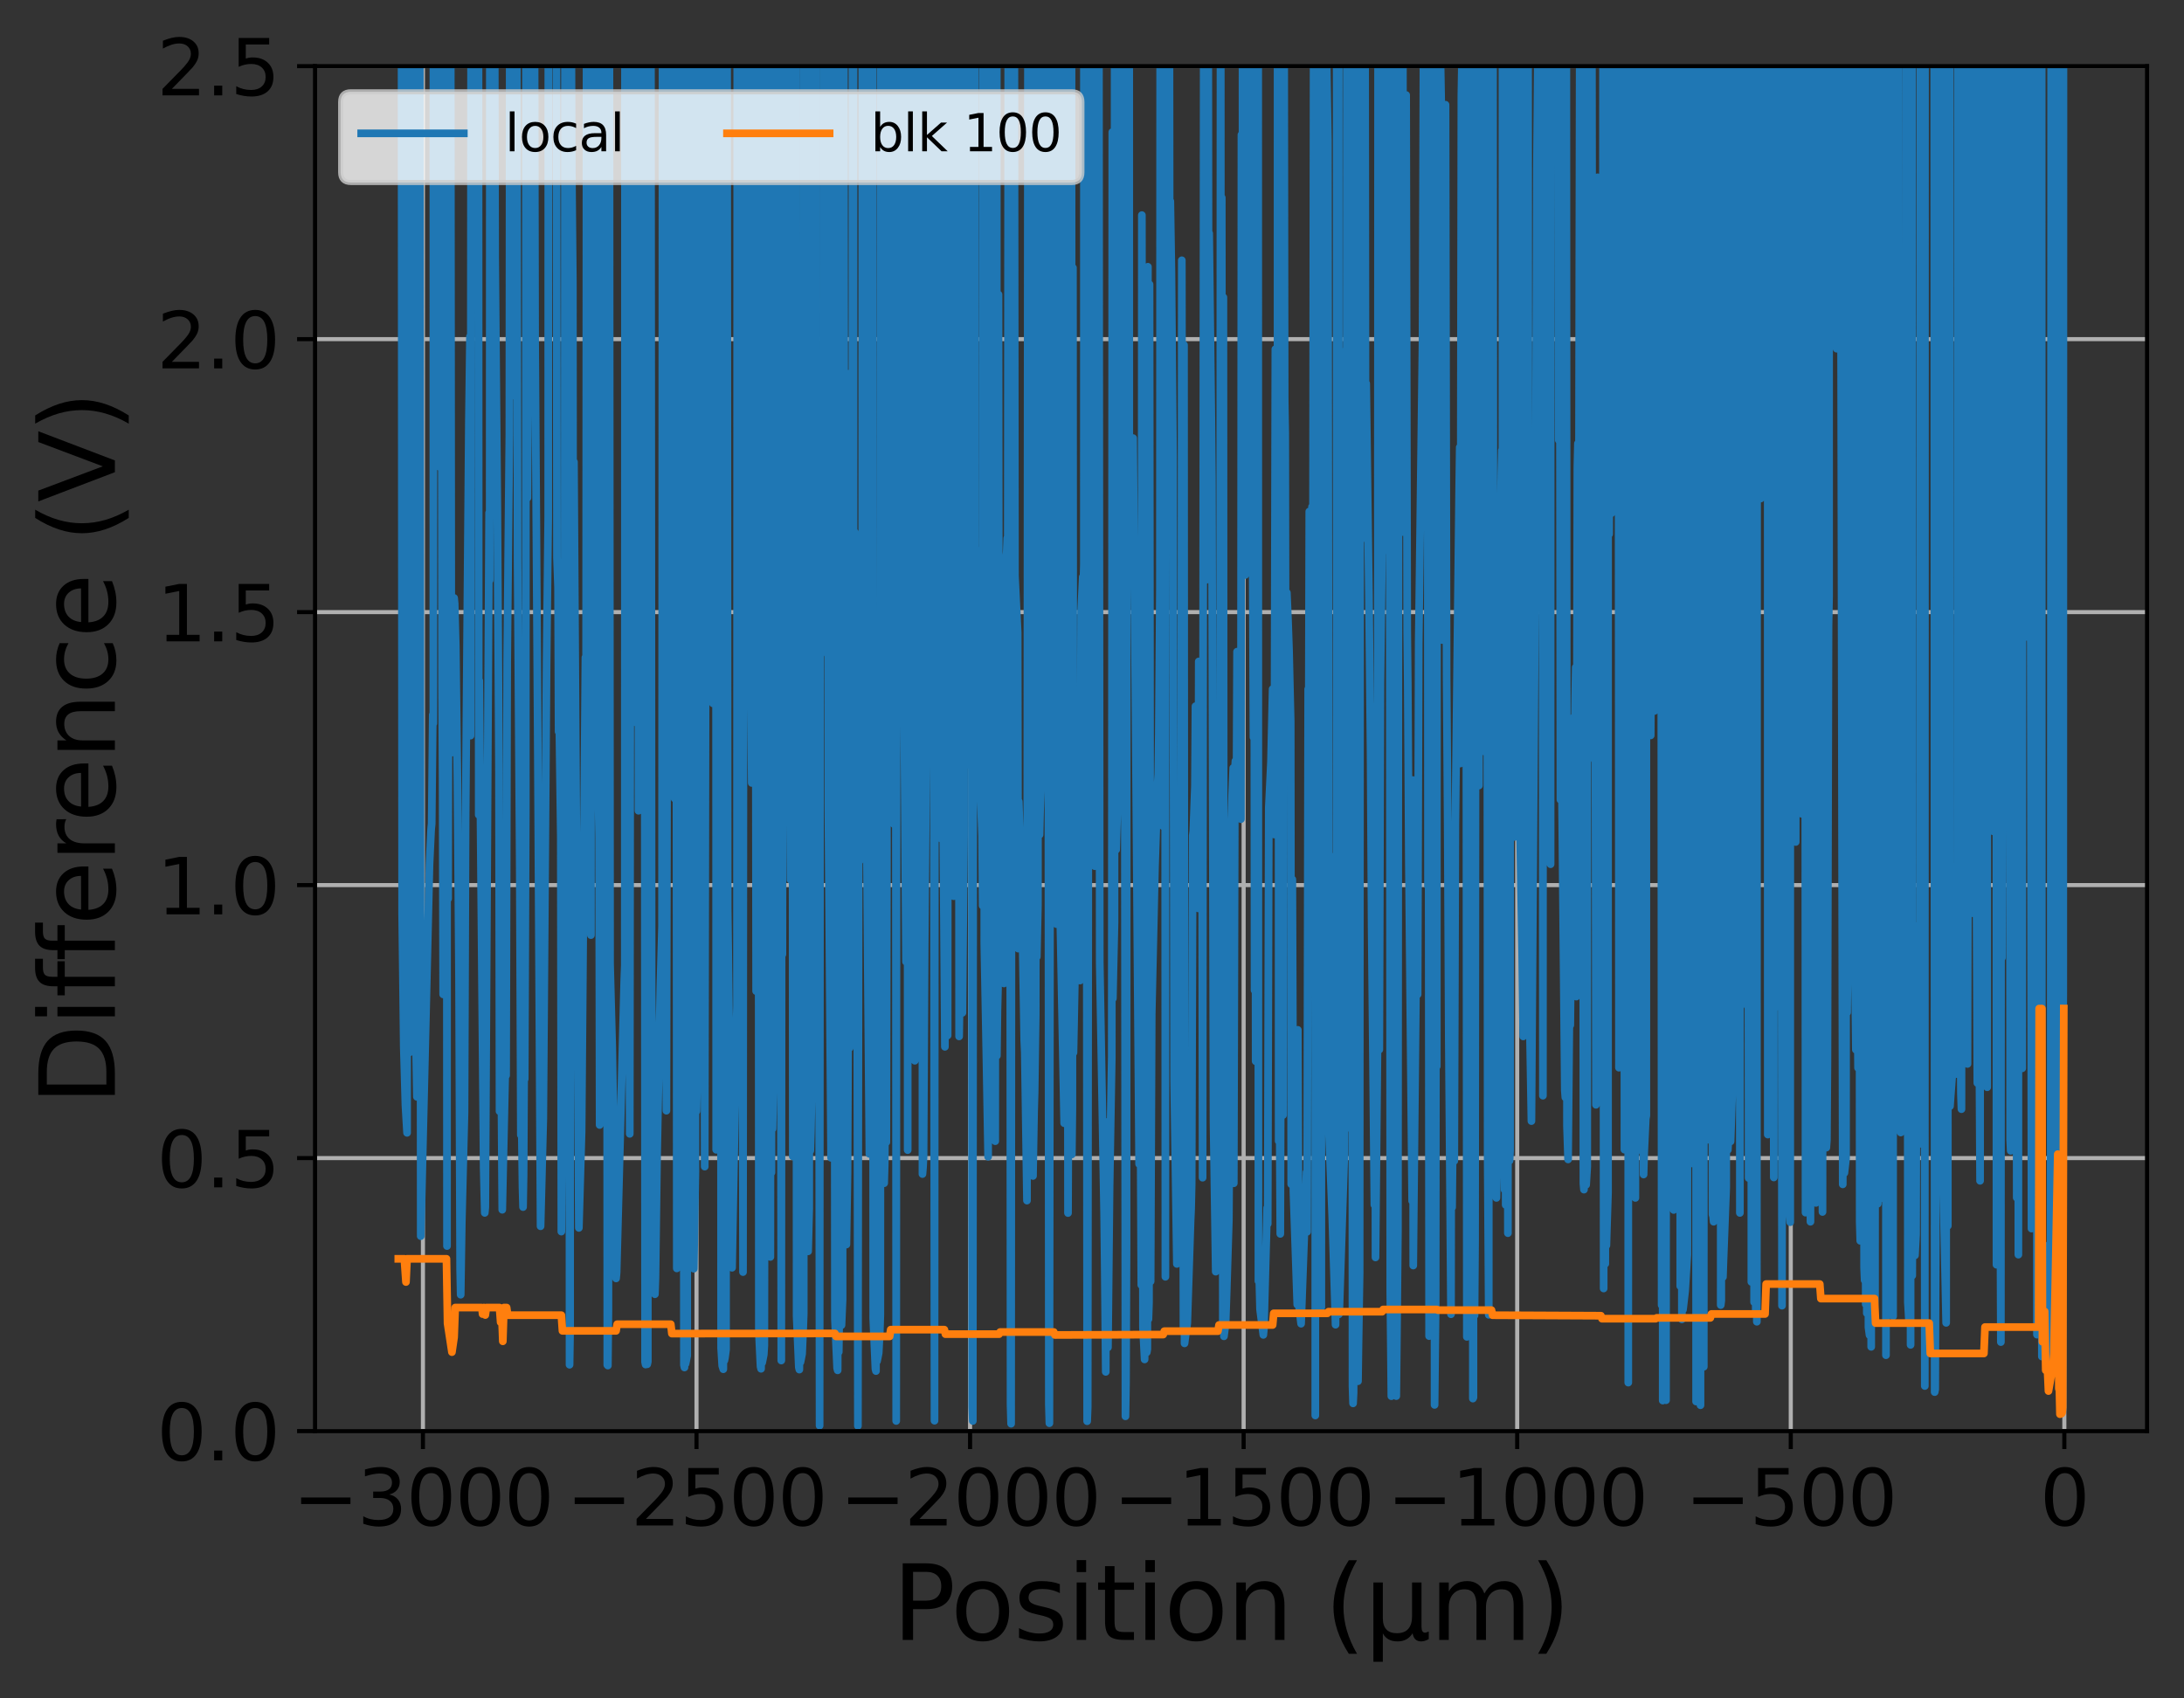 <?xml version="1.0" encoding="utf-8" standalone="no"?>
<!DOCTYPE svg PUBLIC "-//W3C//DTD SVG 1.1//EN"
  "http://www.w3.org/Graphics/SVG/1.1/DTD/svg11.dtd">
<svg xmlns:xlink="http://www.w3.org/1999/xlink" width="425.731pt" height="331.084pt" viewBox="0 0 425.731 331.084" xmlns="http://www.w3.org/2000/svg" version="1.1">
 <rect x="0" y="0" width="425.731" height="331.084" fill="#333333" stroke="none"/>
 <defs>
  <style type="text/css">*{stroke-linejoin: round; stroke-linecap: butt}</style>
 </defs>
 <g id="figure_1">
  <g id="patch_1">
   <path d="M 0 331.084 
L 425.731 331.084 
L 425.731 0 
L 0 0 
L 0 331.084 
z
" style="fill: none"/>
  </g>
  <g id="axes_1">
   <g id="patch_2">
    <path d="M 61.411 279.011 
L 418.531 279.011 
L 418.531 12.899 
L 61.411 12.899 
L 61.411 279.011 
z
" style="fill: none"/>
   </g>
   <g id="matplotlib.axis_1">
    <g id="xtick_1">
     <g id="line2d_1">
      <path d="M 82.443 279.011 
L 82.443 12.899 
" clip-path="url(#pf2b7413cda)" style="fill: none; stroke: #b0b0b0; stroke-width: 0.8; stroke-linecap: square"/>
     </g>
     <g id="line2d_2">
      <defs>
       <path id="md39032bed2" d="M 0 0 
L 0 3.5 
" style="stroke: #000000; stroke-width: 0.8"/>
      </defs>
      <g>
       <use xlink:href="#md39032bed2" x="82.443" y="279.011" style="stroke: #000000; stroke-width: 0.8"/>
      </g>
     </g>
     <g id="text_1">
      <!-- −3000 -->
      <g transform="translate(57.071 297.408)scale(0.15 -0.15)">
       <defs>
        <path id="DejaVuSans-2212" d="M 678 2272 
L 4684 2272 
L 4684 1741 
L 678 1741 
L 678 2272 
z
" transform="scale(0.016)"/>
        <path id="DejaVuSans-33" d="M 2597 2516 
Q 3050 2419 3304 2112 
Q 3559 1806 3559 1356 
Q 3559 666 3084 287 
Q 2609 -91 1734 -91 
Q 1441 -91 1130 -33 
Q 819 25 488 141 
L 488 750 
Q 750 597 1062 519 
Q 1375 441 1716 441 
Q 2309 441 2620 675 
Q 2931 909 2931 1356 
Q 2931 1769 2642 2001 
Q 2353 2234 1838 2234 
L 1294 2234 
L 1294 2753 
L 1863 2753 
Q 2328 2753 2575 2939 
Q 2822 3125 2822 3475 
Q 2822 3834 2567 4026 
Q 2313 4219 1838 4219 
Q 1578 4219 1281 4162 
Q 984 4106 628 3988 
L 628 4550 
Q 988 4650 1302 4700 
Q 1616 4750 1894 4750 
Q 2613 4750 3031 4423 
Q 3450 4097 3450 3541 
Q 3450 3153 3228 2886 
Q 3006 2619 2597 2516 
z
" transform="scale(0.016)"/>
        <path id="DejaVuSans-30" d="M 2034 4250 
Q 1547 4250 1301 3770 
Q 1056 3291 1056 2328 
Q 1056 1369 1301 889 
Q 1547 409 2034 409 
Q 2525 409 2770 889 
Q 3016 1369 3016 2328 
Q 3016 3291 2770 3770 
Q 2525 4250 2034 4250 
z
M 2034 4750 
Q 2819 4750 3233 4129 
Q 3647 3509 3647 2328 
Q 3647 1150 3233 529 
Q 2819 -91 2034 -91 
Q 1250 -91 836 529 
Q 422 1150 422 2328 
Q 422 3509 836 4129 
Q 1250 4750 2034 4750 
z
" transform="scale(0.016)"/>
       </defs>
       <use xlink:href="#DejaVuSans-2212"/>
       <use xlink:href="#DejaVuSans-33" x="83.789"/>
       <use xlink:href="#DejaVuSans-30" x="147.412"/>
       <use xlink:href="#DejaVuSans-30" x="211.035"/>
       <use xlink:href="#DejaVuSans-30" x="274.658"/>
      </g>
     </g>
    </g>
    <g id="xtick_2">
     <g id="line2d_3">
      <path d="M 135.77 279.011 
L 135.77 12.899 
" clip-path="url(#pf2b7413cda)" style="fill: none; stroke: #b0b0b0; stroke-width: 0.8; stroke-linecap: square"/>
     </g>
     <g id="line2d_4">
      <g>
       <use xlink:href="#md39032bed2" x="135.77" y="279.011" style="stroke: #000000; stroke-width: 0.8"/>
      </g>
     </g>
     <g id="text_2">
      <!-- −2500 -->
      <g transform="translate(110.398 297.408)scale(0.15 -0.15)">
       <defs>
        <path id="DejaVuSans-32" d="M 1228 531 
L 3431 531 
L 3431 0 
L 469 0 
L 469 531 
Q 828 903 1448 1529 
Q 2069 2156 2228 2338 
Q 2531 2678 2651 2914 
Q 2772 3150 2772 3378 
Q 2772 3750 2511 3984 
Q 2250 4219 1831 4219 
Q 1534 4219 1204 4116 
Q 875 4013 500 3803 
L 500 4441 
Q 881 4594 1212 4672 
Q 1544 4750 1819 4750 
Q 2544 4750 2975 4387 
Q 3406 4025 3406 3419 
Q 3406 3131 3298 2873 
Q 3191 2616 2906 2266 
Q 2828 2175 2409 1742 
Q 1991 1309 1228 531 
z
" transform="scale(0.016)"/>
        <path id="DejaVuSans-35" d="M 691 4666 
L 3169 4666 
L 3169 4134 
L 1269 4134 
L 1269 2991 
Q 1406 3038 1543 3061 
Q 1681 3084 1819 3084 
Q 2600 3084 3056 2656 
Q 3513 2228 3513 1497 
Q 3513 744 3044 326 
Q 2575 -91 1722 -91 
Q 1428 -91 1123 -41 
Q 819 9 494 109 
L 494 744 
Q 775 591 1075 516 
Q 1375 441 1709 441 
Q 2250 441 2565 725 
Q 2881 1009 2881 1497 
Q 2881 1984 2565 2268 
Q 2250 2553 1709 2553 
Q 1456 2553 1204 2497 
Q 953 2441 691 2322 
L 691 4666 
z
" transform="scale(0.016)"/>
       </defs>
       <use xlink:href="#DejaVuSans-2212"/>
       <use xlink:href="#DejaVuSans-32" x="83.789"/>
       <use xlink:href="#DejaVuSans-35" x="147.412"/>
       <use xlink:href="#DejaVuSans-30" x="211.035"/>
       <use xlink:href="#DejaVuSans-30" x="274.658"/>
      </g>
     </g>
    </g>
    <g id="xtick_3">
     <g id="line2d_5">
      <path d="M 189.097 279.011 
L 189.097 12.899 
" clip-path="url(#pf2b7413cda)" style="fill: none; stroke: #b0b0b0; stroke-width: 0.8; stroke-linecap: square"/>
     </g>
     <g id="line2d_6">
      <g>
       <use xlink:href="#md39032bed2" x="189.097" y="279.011" style="stroke: #000000; stroke-width: 0.8"/>
      </g>
     </g>
     <g id="text_3">
      <!-- −2000 -->
      <g transform="translate(163.725 297.408)scale(0.15 -0.15)">
       <use xlink:href="#DejaVuSans-2212"/>
       <use xlink:href="#DejaVuSans-32" x="83.789"/>
       <use xlink:href="#DejaVuSans-30" x="147.412"/>
       <use xlink:href="#DejaVuSans-30" x="211.035"/>
       <use xlink:href="#DejaVuSans-30" x="274.658"/>
      </g>
     </g>
    </g>
    <g id="xtick_4">
     <g id="line2d_7">
      <path d="M 242.424 279.011 
L 242.424 12.899 
" clip-path="url(#pf2b7413cda)" style="fill: none; stroke: #b0b0b0; stroke-width: 0.8; stroke-linecap: square"/>
     </g>
     <g id="line2d_8">
      <g>
       <use xlink:href="#md39032bed2" x="242.424" y="279.011" style="stroke: #000000; stroke-width: 0.8"/>
      </g>
     </g>
     <g id="text_4">
      <!-- −1500 -->
      <g transform="translate(217.052 297.408)scale(0.15 -0.15)">
       <defs>
        <path id="DejaVuSans-31" d="M 794 531 
L 1825 531 
L 1825 4091 
L 703 3866 
L 703 4441 
L 1819 4666 
L 2450 4666 
L 2450 531 
L 3481 531 
L 3481 0 
L 794 0 
L 794 531 
z
" transform="scale(0.016)"/>
       </defs>
       <use xlink:href="#DejaVuSans-2212"/>
       <use xlink:href="#DejaVuSans-31" x="83.789"/>
       <use xlink:href="#DejaVuSans-35" x="147.412"/>
       <use xlink:href="#DejaVuSans-30" x="211.035"/>
       <use xlink:href="#DejaVuSans-30" x="274.658"/>
      </g>
     </g>
    </g>
    <g id="xtick_5">
     <g id="line2d_9">
      <path d="M 295.751 279.011 
L 295.751 12.899 
" clip-path="url(#pf2b7413cda)" style="fill: none; stroke: #b0b0b0; stroke-width: 0.8; stroke-linecap: square"/>
     </g>
     <g id="line2d_10">
      <g>
       <use xlink:href="#md39032bed2" x="295.751" y="279.011" style="stroke: #000000; stroke-width: 0.8"/>
      </g>
     </g>
     <g id="text_5">
      <!-- −1000 -->
      <g transform="translate(270.379 297.408)scale(0.15 -0.15)">
       <use xlink:href="#DejaVuSans-2212"/>
       <use xlink:href="#DejaVuSans-31" x="83.789"/>
       <use xlink:href="#DejaVuSans-30" x="147.412"/>
       <use xlink:href="#DejaVuSans-30" x="211.035"/>
       <use xlink:href="#DejaVuSans-30" x="274.658"/>
      </g>
     </g>
    </g>
    <g id="xtick_6">
     <g id="line2d_11">
      <path d="M 349.078 279.011 
L 349.078 12.899 
" clip-path="url(#pf2b7413cda)" style="fill: none; stroke: #b0b0b0; stroke-width: 0.8; stroke-linecap: square"/>
     </g>
     <g id="line2d_12">
      <g>
       <use xlink:href="#md39032bed2" x="349.078" y="279.011" style="stroke: #000000; stroke-width: 0.8"/>
      </g>
     </g>
     <g id="text_6">
      <!-- −500 -->
      <g transform="translate(328.478 297.408)scale(0.15 -0.15)">
       <use xlink:href="#DejaVuSans-2212"/>
       <use xlink:href="#DejaVuSans-35" x="83.789"/>
       <use xlink:href="#DejaVuSans-30" x="147.412"/>
       <use xlink:href="#DejaVuSans-30" x="211.035"/>
      </g>
     </g>
    </g>
    <g id="xtick_7">
     <g id="line2d_13">
      <path d="M 402.405 279.011 
L 402.405 12.899 
" clip-path="url(#pf2b7413cda)" style="fill: none; stroke: #b0b0b0; stroke-width: 0.8; stroke-linecap: square"/>
     </g>
     <g id="line2d_14">
      <g>
       <use xlink:href="#md39032bed2" x="402.405" y="279.011" style="stroke: #000000; stroke-width: 0.8"/>
      </g>
     </g>
     <g id="text_7">
      <!-- 0 -->
      <g transform="translate(397.633 297.408)scale(0.15 -0.15)">
       <use xlink:href="#DejaVuSans-30"/>
      </g>
     </g>
    </g>
    <g id="text_8">
     <!-- Position (μm) -->
     <g transform="translate(173.958 319.725)scale(0.2 -0.2)">
      <defs>
       <path id="DejaVuSans-50" d="M 1259 4147 
L 1259 2394 
L 2053 2394 
Q 2494 2394 2734 2622 
Q 2975 2850 2975 3272 
Q 2975 3691 2734 3919 
Q 2494 4147 2053 4147 
L 1259 4147 
z
M 628 4666 
L 2053 4666 
Q 2838 4666 3239 4311 
Q 3641 3956 3641 3272 
Q 3641 2581 3239 2228 
Q 2838 1875 2053 1875 
L 1259 1875 
L 1259 0 
L 628 0 
L 628 4666 
z
" transform="scale(0.016)"/>
       <path id="DejaVuSans-6f" d="M 1959 3097 
Q 1497 3097 1228 2736 
Q 959 2375 959 1747 
Q 959 1119 1226 758 
Q 1494 397 1959 397 
Q 2419 397 2687 759 
Q 2956 1122 2956 1747 
Q 2956 2369 2687 2733 
Q 2419 3097 1959 3097 
z
M 1959 3584 
Q 2709 3584 3137 3096 
Q 3566 2609 3566 1747 
Q 3566 888 3137 398 
Q 2709 -91 1959 -91 
Q 1206 -91 779 398 
Q 353 888 353 1747 
Q 353 2609 779 3096 
Q 1206 3584 1959 3584 
z
" transform="scale(0.016)"/>
       <path id="DejaVuSans-73" d="M 2834 3397 
L 2834 2853 
Q 2591 2978 2328 3040 
Q 2066 3103 1784 3103 
Q 1356 3103 1142 2972 
Q 928 2841 928 2578 
Q 928 2378 1081 2264 
Q 1234 2150 1697 2047 
L 1894 2003 
Q 2506 1872 2764 1633 
Q 3022 1394 3022 966 
Q 3022 478 2636 193 
Q 2250 -91 1575 -91 
Q 1294 -91 989 -36 
Q 684 19 347 128 
L 347 722 
Q 666 556 975 473 
Q 1284 391 1588 391 
Q 1994 391 2212 530 
Q 2431 669 2431 922 
Q 2431 1156 2273 1281 
Q 2116 1406 1581 1522 
L 1381 1569 
Q 847 1681 609 1914 
Q 372 2147 372 2553 
Q 372 3047 722 3315 
Q 1072 3584 1716 3584 
Q 2034 3584 2315 3537 
Q 2597 3491 2834 3397 
z
" transform="scale(0.016)"/>
       <path id="DejaVuSans-69" d="M 603 3500 
L 1178 3500 
L 1178 0 
L 603 0 
L 603 3500 
z
M 603 4863 
L 1178 4863 
L 1178 4134 
L 603 4134 
L 603 4863 
z
" transform="scale(0.016)"/>
       <path id="DejaVuSans-74" d="M 1172 4494 
L 1172 3500 
L 2356 3500 
L 2356 3053 
L 1172 3053 
L 1172 1153 
Q 1172 725 1289 603 
Q 1406 481 1766 481 
L 2356 481 
L 2356 0 
L 1766 0 
Q 1100 0 847 248 
Q 594 497 594 1153 
L 594 3053 
L 172 3053 
L 172 3500 
L 594 3500 
L 594 4494 
L 1172 4494 
z
" transform="scale(0.016)"/>
       <path id="DejaVuSans-6e" d="M 3513 2113 
L 3513 0 
L 2938 0 
L 2938 2094 
Q 2938 2591 2744 2837 
Q 2550 3084 2163 3084 
Q 1697 3084 1428 2787 
Q 1159 2491 1159 1978 
L 1159 0 
L 581 0 
L 581 3500 
L 1159 3500 
L 1159 2956 
Q 1366 3272 1645 3428 
Q 1925 3584 2291 3584 
Q 2894 3584 3203 3211 
Q 3513 2838 3513 2113 
z
" transform="scale(0.016)"/>
       <path id="DejaVuSans-20" transform="scale(0.016)"/>
       <path id="DejaVuSans-28" d="M 1984 4856 
Q 1566 4138 1362 3434 
Q 1159 2731 1159 2009 
Q 1159 1288 1364 580 
Q 1569 -128 1984 -844 
L 1484 -844 
Q 1016 -109 783 600 
Q 550 1309 550 2009 
Q 550 2706 781 3412 
Q 1013 4119 1484 4856 
L 1984 4856 
z
" transform="scale(0.016)"/>
       <path id="DejaVuSans-3bc" d="M 544 -1331 
L 544 3500 
L 1119 3500 
L 1119 1325 
Q 1119 872 1334 640 
Q 1550 409 1972 409 
Q 2434 409 2667 671 
Q 2900 934 2900 1459 
L 2900 3500 
L 3475 3500 
L 3475 806 
Q 3475 619 3529 530 
Q 3584 441 3700 441 
Q 3728 441 3778 458 
Q 3828 475 3916 513 
L 3916 50 
Q 3788 -22 3673 -56 
Q 3559 -91 3450 -91 
Q 3234 -91 3106 31 
Q 2978 153 2931 403 
Q 2775 156 2548 32 
Q 2322 -91 2016 -91 
Q 1697 -91 1473 31 
Q 1250 153 1119 397 
L 1119 -1331 
L 544 -1331 
z
" transform="scale(0.016)"/>
       <path id="DejaVuSans-6d" d="M 3328 2828 
Q 3544 3216 3844 3400 
Q 4144 3584 4550 3584 
Q 5097 3584 5394 3201 
Q 5691 2819 5691 2113 
L 5691 0 
L 5113 0 
L 5113 2094 
Q 5113 2597 4934 2840 
Q 4756 3084 4391 3084 
Q 3944 3084 3684 2787 
Q 3425 2491 3425 1978 
L 3425 0 
L 2847 0 
L 2847 2094 
Q 2847 2600 2669 2842 
Q 2491 3084 2119 3084 
Q 1678 3084 1418 2786 
Q 1159 2488 1159 1978 
L 1159 0 
L 581 0 
L 581 3500 
L 1159 3500 
L 1159 2956 
Q 1356 3278 1631 3431 
Q 1906 3584 2284 3584 
Q 2666 3584 2933 3390 
Q 3200 3197 3328 2828 
z
" transform="scale(0.016)"/>
       <path id="DejaVuSans-29" d="M 513 4856 
L 1013 4856 
Q 1481 4119 1714 3412 
Q 1947 2706 1947 2009 
Q 1947 1309 1714 600 
Q 1481 -109 1013 -844 
L 513 -844 
Q 928 -128 1133 580 
Q 1338 1288 1338 2009 
Q 1338 2731 1133 3434 
Q 928 4138 513 4856 
z
" transform="scale(0.016)"/>
      </defs>
      <use xlink:href="#DejaVuSans-50"/>
      <use xlink:href="#DejaVuSans-6f" x="56.678"/>
      <use xlink:href="#DejaVuSans-73" x="117.859"/>
      <use xlink:href="#DejaVuSans-69" x="169.959"/>
      <use xlink:href="#DejaVuSans-74" x="197.742"/>
      <use xlink:href="#DejaVuSans-69" x="236.951"/>
      <use xlink:href="#DejaVuSans-6f" x="264.734"/>
      <use xlink:href="#DejaVuSans-6e" x="325.916"/>
      <use xlink:href="#DejaVuSans-20" x="389.295"/>
      <use xlink:href="#DejaVuSans-28" x="421.082"/>
      <use xlink:href="#DejaVuSans-3bc" x="460.096"/>
      <use xlink:href="#DejaVuSans-6d" x="523.719"/>
      <use xlink:href="#DejaVuSans-29" x="621.131"/>
     </g>
    </g>
   </g>
   <g id="matplotlib.axis_2">
    <g id="ytick_1">
     <g id="line2d_15">
      <path d="M 61.411 279.011 
L 418.531 279.011 
" clip-path="url(#pf2b7413cda)" style="fill: none; stroke: #b0b0b0; stroke-width: 0.8; stroke-linecap: square"/>
     </g>
     <g id="line2d_16">
      <defs>
       <path id="m6f3f5b6aff" d="M 0 0 
L -3.5 0 
" style="stroke: #000000; stroke-width: 0.8"/>
      </defs>
      <g>
       <use xlink:href="#m6f3f5b6aff" x="61.411" y="279.011" style="stroke: #000000; stroke-width: 0.8"/>
      </g>
     </g>
     <g id="text_9">
      <!-- 0.0 -->
      <g transform="translate(30.556 284.71)scale(0.15 -0.15)">
       <defs>
        <path id="DejaVuSans-2e" d="M 684 794 
L 1344 794 
L 1344 0 
L 684 0 
L 684 794 
z
" transform="scale(0.016)"/>
       </defs>
       <use xlink:href="#DejaVuSans-30"/>
       <use xlink:href="#DejaVuSans-2e" x="63.623"/>
       <use xlink:href="#DejaVuSans-30" x="95.41"/>
      </g>
     </g>
    </g>
    <g id="ytick_2">
     <g id="line2d_17">
      <path d="M 61.411 225.788 
L 418.531 225.788 
" clip-path="url(#pf2b7413cda)" style="fill: none; stroke: #b0b0b0; stroke-width: 0.8; stroke-linecap: square"/>
     </g>
     <g id="line2d_18">
      <g>
       <use xlink:href="#m6f3f5b6aff" x="61.411" y="225.788" style="stroke: #000000; stroke-width: 0.8"/>
      </g>
     </g>
     <g id="text_10">
      <!-- 0.5 -->
      <g transform="translate(30.556 231.487)scale(0.15 -0.15)">
       <use xlink:href="#DejaVuSans-30"/>
       <use xlink:href="#DejaVuSans-2e" x="63.623"/>
       <use xlink:href="#DejaVuSans-35" x="95.41"/>
      </g>
     </g>
    </g>
    <g id="ytick_3">
     <g id="line2d_19">
      <path d="M 61.411 172.566 
L 418.531 172.566 
" clip-path="url(#pf2b7413cda)" style="fill: none; stroke: #b0b0b0; stroke-width: 0.8; stroke-linecap: square"/>
     </g>
     <g id="line2d_20">
      <g>
       <use xlink:href="#m6f3f5b6aff" x="61.411" y="172.566" style="stroke: #000000; stroke-width: 0.8"/>
      </g>
     </g>
     <g id="text_11">
      <!-- 1.0 -->
      <g transform="translate(30.556 178.265)scale(0.15 -0.15)">
       <use xlink:href="#DejaVuSans-31"/>
       <use xlink:href="#DejaVuSans-2e" x="63.623"/>
       <use xlink:href="#DejaVuSans-30" x="95.41"/>
      </g>
     </g>
    </g>
    <g id="ytick_4">
     <g id="line2d_21">
      <path d="M 61.411 119.344 
L 418.531 119.344 
" clip-path="url(#pf2b7413cda)" style="fill: none; stroke: #b0b0b0; stroke-width: 0.8; stroke-linecap: square"/>
     </g>
     <g id="line2d_22">
      <g>
       <use xlink:href="#m6f3f5b6aff" x="61.411" y="119.344" style="stroke: #000000; stroke-width: 0.8"/>
      </g>
     </g>
     <g id="text_12">
      <!-- 1.5 -->
      <g transform="translate(30.556 125.042)scale(0.15 -0.15)">
       <use xlink:href="#DejaVuSans-31"/>
       <use xlink:href="#DejaVuSans-2e" x="63.623"/>
       <use xlink:href="#DejaVuSans-35" x="95.41"/>
      </g>
     </g>
    </g>
    <g id="ytick_5">
     <g id="line2d_23">
      <path d="M 61.411 66.121 
L 418.531 66.121 
" clip-path="url(#pf2b7413cda)" style="fill: none; stroke: #b0b0b0; stroke-width: 0.8; stroke-linecap: square"/>
     </g>
     <g id="line2d_24">
      <g>
       <use xlink:href="#m6f3f5b6aff" x="61.411" y="66.121" style="stroke: #000000; stroke-width: 0.8"/>
      </g>
     </g>
     <g id="text_13">
      <!-- 2.0 -->
      <g transform="translate(30.556 71.82)scale(0.15 -0.15)">
       <use xlink:href="#DejaVuSans-32"/>
       <use xlink:href="#DejaVuSans-2e" x="63.623"/>
       <use xlink:href="#DejaVuSans-30" x="95.41"/>
      </g>
     </g>
    </g>
    <g id="ytick_6">
     <g id="line2d_25">
      <path d="M 61.411 12.899 
L 418.531 12.899 
" clip-path="url(#pf2b7413cda)" style="fill: none; stroke: #b0b0b0; stroke-width: 0.8; stroke-linecap: square"/>
     </g>
     <g id="line2d_26">
      <g>
       <use xlink:href="#m6f3f5b6aff" x="61.411" y="12.899" style="stroke: #000000; stroke-width: 0.8"/>
      </g>
     </g>
     <g id="text_14">
      <!-- 2.5 -->
      <g transform="translate(30.556 18.598)scale(0.15 -0.15)">
       <use xlink:href="#DejaVuSans-32"/>
       <use xlink:href="#DejaVuSans-2e" x="63.623"/>
       <use xlink:href="#DejaVuSans-35" x="95.41"/>
      </g>
     </g>
    </g>
    <g id="text_15">
     <!-- Difference (V) -->
     <g transform="translate(22.397 215.477)rotate(-90)scale(0.2 -0.2)">
      <defs>
       <path id="DejaVuSans-44" d="M 1259 4147 
L 1259 519 
L 2022 519 
Q 2988 519 3436 956 
Q 3884 1394 3884 2338 
Q 3884 3275 3436 3711 
Q 2988 4147 2022 4147 
L 1259 4147 
z
M 628 4666 
L 1925 4666 
Q 3281 4666 3915 4102 
Q 4550 3538 4550 2338 
Q 4550 1131 3912 565 
Q 3275 0 1925 0 
L 628 0 
L 628 4666 
z
" transform="scale(0.016)"/>
       <path id="DejaVuSans-66" d="M 2375 4863 
L 2375 4384 
L 1825 4384 
Q 1516 4384 1395 4259 
Q 1275 4134 1275 3809 
L 1275 3500 
L 2222 3500 
L 2222 3053 
L 1275 3053 
L 1275 0 
L 697 0 
L 697 3053 
L 147 3053 
L 147 3500 
L 697 3500 
L 697 3744 
Q 697 4328 969 4595 
Q 1241 4863 1831 4863 
L 2375 4863 
z
" transform="scale(0.016)"/>
       <path id="DejaVuSans-65" d="M 3597 1894 
L 3597 1613 
L 953 1613 
Q 991 1019 1311 708 
Q 1631 397 2203 397 
Q 2534 397 2845 478 
Q 3156 559 3463 722 
L 3463 178 
Q 3153 47 2828 -22 
Q 2503 -91 2169 -91 
Q 1331 -91 842 396 
Q 353 884 353 1716 
Q 353 2575 817 3079 
Q 1281 3584 2069 3584 
Q 2775 3584 3186 3129 
Q 3597 2675 3597 1894 
z
M 3022 2063 
Q 3016 2534 2758 2815 
Q 2500 3097 2075 3097 
Q 1594 3097 1305 2825 
Q 1016 2553 972 2059 
L 3022 2063 
z
" transform="scale(0.016)"/>
       <path id="DejaVuSans-72" d="M 2631 2963 
Q 2534 3019 2420 3045 
Q 2306 3072 2169 3072 
Q 1681 3072 1420 2755 
Q 1159 2438 1159 1844 
L 1159 0 
L 581 0 
L 581 3500 
L 1159 3500 
L 1159 2956 
Q 1341 3275 1631 3429 
Q 1922 3584 2338 3584 
Q 2397 3584 2469 3576 
Q 2541 3569 2628 3553 
L 2631 2963 
z
" transform="scale(0.016)"/>
       <path id="DejaVuSans-63" d="M 3122 3366 
L 3122 2828 
Q 2878 2963 2633 3030 
Q 2388 3097 2138 3097 
Q 1578 3097 1268 2742 
Q 959 2388 959 1747 
Q 959 1106 1268 751 
Q 1578 397 2138 397 
Q 2388 397 2633 464 
Q 2878 531 3122 666 
L 3122 134 
Q 2881 22 2623 -34 
Q 2366 -91 2075 -91 
Q 1284 -91 818 406 
Q 353 903 353 1747 
Q 353 2603 823 3093 
Q 1294 3584 2113 3584 
Q 2378 3584 2631 3529 
Q 2884 3475 3122 3366 
z
" transform="scale(0.016)"/>
       <path id="DejaVuSans-56" d="M 1831 0 
L 50 4666 
L 709 4666 
L 2188 738 
L 3669 4666 
L 4325 4666 
L 2547 0 
L 1831 0 
z
" transform="scale(0.016)"/>
      </defs>
      <use xlink:href="#DejaVuSans-44"/>
      <use xlink:href="#DejaVuSans-69" x="77.002"/>
      <use xlink:href="#DejaVuSans-66" x="104.785"/>
      <use xlink:href="#DejaVuSans-66" x="139.99"/>
      <use xlink:href="#DejaVuSans-65" x="175.195"/>
      <use xlink:href="#DejaVuSans-72" x="236.719"/>
      <use xlink:href="#DejaVuSans-65" x="275.582"/>
      <use xlink:href="#DejaVuSans-6e" x="337.105"/>
      <use xlink:href="#DejaVuSans-63" x="400.484"/>
      <use xlink:href="#DejaVuSans-65" x="455.465"/>
      <use xlink:href="#DejaVuSans-20" x="516.988"/>
      <use xlink:href="#DejaVuSans-28" x="548.775"/>
      <use xlink:href="#DejaVuSans-56" x="587.789"/>
      <use xlink:href="#DejaVuSans-29" x="656.197"/>
     </g>
    </g>
   </g>
   <g id="line2d_27">
    <path d="M 78.272 -1 
L 78.39 178.058 
L 78.71 204.173 
L 79.03 215.436 
L 79.35 220.86 
L 79.424 -1 
M 79.821 -1 
L 79.883 205.17 
L 79.99 200.677 
L 80.097 200.943 
L 80.203 202.673 
L 80.31 199.3 
L 80.417 201.827 
L 80.423 -1 
M 80.837 -1 
L 80.95 195.582 
L 81.27 213.841 
L 81.483 51.01 
L 81.679 -1 
M 81.817 -1 
L 82.016 241.003 
L 83.723 168.5 
L 84.043 161.638 
L 84.15 160.578 
L 84.363 139.342 
L 84.47 141.028 
L 84.49 -1 
M 85.727 -1 
L 85.749 91.064 
L 85.856 77.062 
L 85.861 -1 
M 86.062 -1 
L 86.176 133.811 
L 86.283 152.066 
L 86.389 193.873 
L 86.496 77.147 
L 86.816 185.145 
L 86.826 -1 
M 87.016 -1 
L 87.136 242.934 
L 87.17 -1 
M 87.322 -1 
L 87.349 175.222 
L 87.682 -1 
M 87.849 -1 
L 87.989 146.757 
L 88.202 125.685 
L 88.416 117.516 
L 88.522 116.583 
L 88.629 117.701 
L 88.842 125.837 
L 89.162 151.552 
L 89.482 190.768 
L 89.696 247.384 
L 89.802 252.42 
L 90.016 238.293 
L 90.549 216.807 
L 90.762 159.553 
L 91.402 82.315 
L 91.615 65.594 
L 91.722 143.423 
L 91.84 -1 
M 92.574 -1 
L 92.682 37.334 
L 92.686 -1 
M 93.27 -1 
L 93.322 158.877 
L 93.428 132.707 
L 94.282 227.688 
L 94.495 236.466 
L 94.602 235.39 
L 95.348 99.967 
L 95.455 113.105 
L 95.493 -1 
M 96.412 -1 
L 96.521 50.292 
L 96.948 99.157 
L 97.268 149.859 
L 97.375 216.649 
L 97.481 179.641 
L 97.908 235.858 
L 98.548 206.459 
L 98.654 209.68 
L 98.868 128.946 
L 99.294 84.686 
L 99.372 -1 
M 100.559 -1 
L 100.574 77.293 
L 100.629 -1 
M 100.726 -1 
L 100.894 109.006 
L 101.321 169.523 
L 101.534 221.288 
L 101.641 215.312 
L 101.854 231.518 
L 101.961 235.336 
L 102.067 228.922 
L 102.174 208.757 
L 102.281 210.391 
L 102.494 157.668 
L 102.538 -1 
M 102.792 -1 
L 102.814 97.067 
L 102.921 78.824 
L 103.241 32.132 
L 103.347 75.248 
L 103.366 -1 
M 104.18 -1 
L 104.307 65.804 
L 104.84 146.154 
L 105.374 239.075 
L 105.907 218.079 
L 106.547 129.587 
L 106.867 100.792 
L 106.889 -1 
M 107.181 -1 
L 107.187 11.318 
L 107.189 -1 
M 108.455 -1 
L 108.573 108.674 
L 108.787 114.505 
L 108.893 142.644 
L 109 139.478 
L 109.32 163.133 
L 109.427 240.114 
L 109.64 212.886 
L 110.066 148.017 
L 110.143 -1 
M 110.904 -1 
L 111.026 266.076 
L 111.133 259.086 
L 111.165 -1 
M 111.342 -1 
L 111.453 32.067 
L 111.666 55 
L 111.773 168.674 
L 111.88 90.054 
L 112.519 189.586 
L 112.839 239.396 
L 113.373 220.577 
L 114.119 128.182 
L 114.226 168.887 
L 114.35 -1 
M 114.529 -1 
L 114.546 71.729 
L 114.653 66.583 
L 114.672 -1 
M 115.135 -1 
L 115.186 182.312 
L 115.266 -1 
M 116.023 -1 
L 116.146 76.923 
L 116.252 127.61 
L 116.359 125.155 
L 116.679 156.725 
L 116.786 163.125 
L 116.892 219.33 
L 116.999 218.44 
L 117.212 175.396 
L 117.426 26.12 
L 117.503 -1 
M 117.821 -1 
L 117.852 31.301 
L 117.866 -1 
M 118.263 -1 
L 118.385 266.116 
L 118.492 266.233 
L 118.599 255.336 
L 118.63 -1 
M 118.787 -1 
L 118.919 187.949 
L 119.345 204.191 
L 119.879 234.835 
L 120.092 249.245 
L 120.199 248.097 
L 121.692 190.934 
L 121.798 188.251 
L 121.834 -1 
M 121.98 -1 
L 122.012 159.989 
L 122.118 149.786 
L 122.332 109.109 
L 122.359 -1 
M 122.508 -1 
L 122.652 194.05 
L 122.758 221.059 
L 122.865 128.907 
L 122.887 -1 
M 123.261 -1 
L 123.292 47.537 
L 123.353 -1 
M 123.508 -1 
L 123.931 137.856 
L 124.145 140.967 
L 124.196 -1 
M 124.414 -1 
L 124.465 158.069 
L 124.81 -1 
M 125.1 -1 
L 125.105 2.459 
L 125.107 -1 
M 125.622 -1 
L 125.745 265.535 
L 125.851 266.036 
L 125.958 265.045 
L 126.065 252.616 
L 126.171 265.98 
L 126.278 265.467 
L 126.299 -1 
M 126.472 -1 
L 126.491 237.15 
L 126.506 -1 
M 126.69 -1 
L 126.704 237.166 
L 126.751 -1 
M 126.878 -1 
L 127.024 192.891 
L 127.664 252.326 
L 127.771 249.099 
L 128.091 224.941 
L 128.731 192.215 
L 129.051 180.607 
L 129.16 -1 
M 129.352 -1 
L 129.371 172.772 
L 129.584 127.609 
L 129.797 193.282 
L 129.904 216.55 
L 130.117 106.509 
L 130.224 107.595 
L 130.259 -1 
M 130.642 -1 
L 130.651 55.767 
L 130.757 55.42 
L 131.077 83.83 
L 131.291 109.426 
L 131.397 112.765 
L 131.504 155.678 
L 131.523 -1 
M 131.779 -1 
L 131.931 247.295 
L 132.037 240.72 
L 132.144 207.73 
L 132.158 -1 
M 132.343 -1 
L 132.357 208.516 
L 132.464 197.851 
L 132.677 176.982 
L 132.689 -1 
M 133.14 -1 
L 133.317 266.121 
L 133.424 266.61 
L 133.53 247.725 
L 133.637 265.889 
L 133.744 265.379 
L 133.957 264.31 
L 133.973 -1 
M 134.16 -1 
L 134.277 169.362 
L 135.237 247.352 
L 135.557 228.373 
L 135.573 -1 
M 135.755 -1 
L 135.77 216.631 
L 135.877 211.171 
L 136.517 185.285 
L 136.554 -1 
M 136.891 -1 
L 136.943 110.196 
L 137.05 98.359 
L 137.157 121.196 
L 137.37 227.448 
L 137.583 109.961 
L 137.69 103.273 
L 137.801 -1 
M 138.114 -1 
L 138.223 73.543 
L 138.33 64.22 
L 138.863 124.041 
L 138.97 137.13 
L 139.01 -1 
M 139.557 -1 
L 139.61 224.163 
L 139.716 215.558 
L 140.143 172.927 
L 140.154 -1 
M 140.447 -1 
L 140.569 262.789 
L 140.783 266.275 
L 140.996 266.949 
L 141.103 242.985 
L 141.209 265.257 
L 141.316 264.724 
L 141.529 263.117 
L 141.546 -1 
M 141.732 -1 
L 141.849 177.035 
L 142.703 247.167 
L 143.556 200.659 
L 143.662 196.132 
L 143.722 -1 
M 144.178 -1 
L 144.196 95.012 
L 144.25 -1 
M 144.353 -1 
L 144.516 120.016 
L 144.622 110.016 
L 144.836 248.008 
L 144.942 109.934 
L 145.049 128.068 
L 145.156 102.803 
L 145.262 103.443 
L 145.369 104.992 
L 145.379 -1 
M 145.775 -1 
L 145.902 75.219 
L 146.435 139.952 
L 146.542 152.648 
L 146.593 -1 
M 147.148 -1 
L 147.395 193.232 
L 147.509 -1 
M 147.806 -1 
L 147.929 259.739 
L 148.249 266.395 
L 148.355 266.862 
L 148.462 240.682 
L 148.569 265.681 
L 148.675 265.167 
L 148.888 264.088 
L 148.995 262.314 
L 149.102 194.313 
L 149.114 -1 
M 149.303 -1 
L 149.422 186.254 
L 150.168 245.057 
L 150.275 138.16 
L 150.382 228.614 
L 150.42 -1 
M 150.557 -1 
L 150.595 220.078 
L 150.702 214.505 
L 151.022 199.117 
L 151.062 -1 
M 151.538 -1 
L 151.555 85.705 
L 151.587 -1 
M 151.733 -1 
L 151.768 101.438 
L 151.875 101.387 
L 151.981 191.782 
L 152.088 108.153 
L 152.301 265.252 
L 152.408 110.679 
L 152.515 186.055 
L 152.621 103.788 
L 152.728 104.108 
L 152.835 103.509 
L 152.941 107.465 
L 152.951 -1 
M 153.154 -1 
L 153.261 100.594 
L 153.368 76.413 
L 153.901 137.736 
L 154.115 171.532 
L 154.139 -1 
M 154.402 -1 
L 154.541 225.451 
L 154.648 40.77 
L 154.861 192.646 
L 154.968 102.762 
L 154.975 -1 
M 155.165 -1 
L 155.288 256.606 
L 155.714 266.558 
L 155.821 267.018 
L 155.928 237.14 
L 156.034 265.573 
L 156.141 265.057 
L 156.354 263.975 
L 156.568 259.125 
L 156.674 256.129 
L 156.691 -1 
M 156.875 -1 
L 156.994 194.229 
L 157.527 243.965 
L 157.741 235.544 
L 157.847 53.475 
L 157.954 224.355 
L 158.061 220.904 
L 158.274 210.262 
L 158.345 -1 
M 158.668 -1 
L 158.701 111.175 
L 158.807 105.854 
L 158.817 -1 
M 159.011 -1 
L 159.021 104.062 
L 159.127 103.67 
L 159.341 102.057 
L 159.447 129.959 
L 159.554 114.999 
L 159.767 277.948 
L 159.874 116.757 
L 159.98 127.595 
L 160.087 104.177 
L 160.194 105.06 
L 160.407 106.736 
L 160.514 108.223 
L 160.524 -1 
M 160.721 -1 
L 160.834 76.662 
L 161.154 115.721 
L 161.164 -1 
M 161.354 -1 
L 161.474 157.376 
L 162.007 225.728 
L 162.327 193.558 
L 162.34 -1 
M 162.555 -1 
L 162.753 257.145 
L 163.18 266.708 
L 163.287 267.162 
L 163.393 233.602 
L 163.5 263.588 
L 163.607 255.658 
L 163.638 -1 
M 163.887 -1 
L 164.033 258.368 
L 164.247 253.336 
L 164.263 -1 
M 164.489 -1 
L 164.673 212.611 
L 164.993 242.638 
L 165.207 228.669 
L 165.313 206.016 
L 165.42 72.861 
L 165.633 204.297 
L 165.846 140.191 
L 166.166 118.555 
L 166.177 -1 
M 166.37 -1 
L 166.38 106.323 
L 166.486 105.017 
L 166.593 103.725 
L 166.7 107.843 
L 166.806 157.084 
L 166.913 109.798 
L 167.02 136.413 
L 167.233 277.992 
L 167.446 112.486 
L 167.553 167.88 
L 167.66 105.913 
L 167.766 107.43 
L 167.873 106.929 
L 168.086 110.757 
L 168.096 -1 
M 168.295 -1 
L 168.406 153.53 
L 168.513 104.42 
L 169.153 187.229 
L 169.473 224.964 
L 169.686 203.421 
L 169.7 -1 
M 170.098 -1 
L 170.219 257.042 
L 170.646 266.857 
L 170.753 267.305 
L 170.859 230.085 
L 170.966 265.379 
L 171.073 264.861 
L 171.286 263.77 
L 171.499 259.621 
L 171.606 256.326 
L 171.696 -1 
M 172.125 -1 
L 172.246 220.531 
L 172.352 230.683 
L 172.459 226.881 
L 172.672 203.952 
L 172.779 222.686 
L 172.886 168.658 
L 172.916 -1 
M 173.07 -1 
L 173.099 159.303 
L 173.206 149.725 
L 173.526 124.172 
L 173.537 -1 
M 173.729 -1 
L 173.739 108.824 
L 173.846 107.106 
L 174.059 104.788 
L 174.165 105.202 
L 174.272 160.692 
L 174.379 110.507 
L 174.398 -1 
M 174.555 -1 
L 174.699 277.035 
L 174.847 -1 
M 174.97 -1 
L 175.125 108.034 
L 175.232 107.402 
L 175.339 109.103 
L 175.445 109.024 
L 175.659 113.308 
L 175.669 -1 
M 175.904 -1 
L 175.979 125.826 
L 176.085 117.16 
L 176.619 187.507 
L 176.647 -1 
M 176.905 -1 
L 176.938 224.229 
L 176.954 -1 
M 177.244 -1 
L 177.258 200.281 
L 177.315 -1 
M 177.671 -1 
L 177.685 28.607 
L 177.708 -1 
M 177.992 -1 
L 178.325 206.805 
L 178.432 191.769 
L 178.743 -1 
M 179.061 -1 
L 179.072 12.077 
L 179.078 -1 
M 179.418 -1 
L 179.498 198.989 
L 179.605 196.596 
L 179.619 -1 
M 179.802 -1 
L 179.818 228.895 
L 179.925 227.562 
L 180.031 225.425 
L 180.245 184.94 
L 180.671 133.412 
L 180.701 -1 
M 180.981 -1 
L 180.991 113.888 
L 181.098 111.241 
L 181.418 106.794 
L 181.525 105.33 
L 181.631 130.349 
L 181.706 -1 
M 181.89 -1 
L 182.165 276.987 
L 182.331 -1 
M 182.515 -1 
L 182.591 129.841 
L 182.698 106.925 
L 182.804 107.822 
L 183.231 114.342 
L 183.338 163.434 
L 183.351 -1 
M 183.54 -1 
L 183.658 133.445 
L 184.191 204.091 
L 184.228 -1 
M 184.497 -1 
L 184.618 193.976 
L 184.724 201.877 
L 184.845 -1 
M 185.473 -1 
L 185.791 170.409 
L 185.897 174.727 
L 186.203 -1 
M 186.829 -1 
L 186.964 202.063 
L 187.284 180.846 
L 187.398 -1 
M 187.589 -1 
L 187.604 197.465 
L 187.711 185.538 
L 187.924 162.924 
L 187.937 -1 
M 188.125 -1 
L 188.137 149.369 
L 188.244 148.359 
L 188.564 111.172 
L 188.777 108.049 
L 188.99 105.097 
L 189.097 141.92 
L 189.174 -1 
M 189.345 -1 
L 189.524 274.239 
L 189.63 277.038 
L 189.809 -1 
M 189.979 -1 
L 190.057 140.703 
L 190.164 107.057 
L 190.27 107.849 
L 190.697 117.094 
L 190.803 123.041 
L 191.017 150.84 
L 191.443 162.987 
L 191.55 176.571 
L 191.565 -1 
M 191.748 -1 
L 191.87 184.029 
L 192.297 206.933 
L 192.617 225.525 
L 192.715 -1 
M 192.944 -1 
L 193.257 179.292 
L 193.363 163.62 
L 193.651 -1 
M 193.853 -1 
L 194.003 222.49 
L 194.117 -1 
M 194.303 -1 
L 194.323 205.829 
L 194.43 197.097 
L 194.536 192.745 
L 194.643 57.411 
L 194.75 175.935 
L 194.856 174.531 
L 195.603 149.492 
L 195.71 191.741 
L 195.923 112.425 
L 196.136 108.72 
L 196.243 107.656 
L 196.349 104.902 
L 196.456 105.067 
L 196.553 -1 
M 196.805 -1 
L 196.989 273.855 
L 197.096 277.57 
L 197.281 -1 
M 197.722 -1 
L 197.843 112.238 
L 198.376 123.305 
L 198.483 184.946 
L 198.589 156.247 
L 198.909 166.179 
L 199.336 183.648 
L 199.656 202.804 
L 199.762 205.183 
L 200.189 234.071 
L 200.393 -1 
M 200.419 -1 
L 200.722 172.393 
L 200.829 157.441 
L 201.105 -1 
M 201.163 -1 
L 201.362 229.269 
L 201.576 216.682 
L 201.682 212.886 
L 201.895 197.781 
L 202.002 48.93 
L 202.109 186.54 
L 202.215 181.379 
L 202.322 176.49 
L 202.438 -1 
M 202.627 -1 
L 202.642 162.741 
L 202.749 157.896 
L 203.069 148.302 
L 203.495 110.202 
L 203.815 105.762 
L 203.922 138.443 
L 203.998 -1 
M 204.261 -1 
L 204.455 273.805 
L 204.562 277.474 
L 204.668 187.309 
L 204.752 -1 
M 205.188 -1 
L 205.202 115.654 
L 205.308 114.612 
L 205.842 122.451 
L 205.948 180.171 
L 206.162 157.806 
L 206.268 164.094 
L 206.297 -1 
M 206.452 -1 
L 206.588 174.415 
L 207.441 218.984 
L 207.548 158.946 
L 207.602 -1 
M 207.881 -1 
L 208.081 108.44 
L 208.188 236.498 
L 208.295 210.917 
L 208.559 -1 
M 208.87 -1 
L 208.935 225.073 
L 209.041 215.998 
L 209.148 52.205 
L 209.255 205.222 
L 209.468 194.172 
L 209.788 177.051 
L 209.895 175.13 
L 210.108 164.382 
L 210.428 155.077 
L 210.534 191.17 
L 210.748 119.189 
L 211.068 112.489 
L 211.174 114.308 
L 211.281 110.086 
L 211.293 -1 
M 211.72 -1 
L 211.921 277.084 
L 212.028 274.321 
L 212.134 176.755 
L 212.216 -1 
M 212.645 -1 
L 212.774 111.761 
L 213.094 116.096 
L 213.201 119.993 
L 213.307 117.693 
L 213.414 168.874 
L 213.521 154.131 
L 213.734 160.848 
L 213.947 168.614 
L 213.966 -1 
M 214.203 -1 
L 214.374 187.546 
L 215.227 236.55 
L 215.334 245.605 
L 215.547 267.462 
L 215.654 218.757 
L 215.76 260.558 
L 215.867 259.796 
L 215.974 262.691 
L 216.294 231.239 
L 216.72 206.073 
L 216.827 25.746 
L 216.934 194.667 
L 217.04 189.396 
L 217.254 179.775 
L 217.279 -1 
M 217.537 -1 
L 217.574 165.663 
L 217.68 162.033 
L 217.894 154.898 
L 218 155.136 
L 218.214 121.049 
L 218.533 114.436 
L 218.64 112.933 
L 218.747 113.995 
L 218.812 -1 
M 219.126 -1 
L 219.387 276.13 
L 219.493 269.481 
L 219.6 242.622 
L 219.685 -1 
M 220.12 -1 
L 220.133 108.04 
L 220.24 107.698 
L 220.453 110.121 
L 220.56 112.098 
L 220.88 85.42 
L 221.307 132.611 
L 222.053 226.948 
L 222.266 207.697 
L 222.48 250.532 
L 222.586 41.939 
L 222.8 258.777 
L 223.12 265.038 
L 223.226 237.247 
L 223.44 263.61 
L 223.546 263.65 
L 223.653 263.028 
L 223.76 52.009 
L 223.866 257.194 
L 223.973 253.95 
L 224.08 55.445 
L 224.293 249.824 
L 224.506 197.7 
L 225.146 168.897 
L 225.679 152.629 
L 225.786 150.843 
L 225.893 143.153 
L 226.106 114.887 
L 226.163 -1 
M 226.256 -1 
L 226.426 150.427 
L 226.746 161.112 
L 226.767 -1 
M 227.069 -1 
L 227.172 248.925 
L 227.219 -1 
M 227.481 -1 
L 227.492 105.968 
L 227.599 104.242 
L 227.706 104.717 
L 227.882 -1 
M 227.949 -1 
L 228.026 68.475 
L 228.132 39.233 
L 228.346 52.916 
L 228.666 89.227 
L 228.879 210.605 
L 229.412 246.419 
L 229.519 242.798 
L 230.265 167.8 
L 230.372 50.747 
L 230.692 259.292 
L 230.799 67.247 
L 230.905 261.909 
L 231.012 261.061 
L 231.439 257.99 
L 232.079 238.087 
L 232.185 235.727 
L 232.292 230.893 
L 232.505 162.912 
L 232.612 162.062 
L 232.932 153.204 
L 233.038 137.68 
L 233.252 153.472 
L 233.358 155.217 
L 233.465 154.644 
L 233.572 177.097 
L 233.678 128.955 
L 233.892 135 
L 234.318 146.002 
L 234.425 229.607 
L 234.655 -1 
M 235.159 -1 
L 235.172 113.027 
L 235.277 -1 
M 235.516 -1 
L 235.598 67.055 
L 235.705 45.497 
L 236.131 81.887 
L 236.238 93.367 
L 236.558 218.929 
L 236.985 247.927 
L 237.731 170.714 
L 237.838 159.872 
L 237.925 -1 
M 237.958 -1 
L 238.051 235.909 
L 238.158 38.544 
L 238.371 258.172 
L 238.478 57.969 
L 238.584 260.533 
L 238.691 259.709 
L 238.904 258.145 
L 239.118 251.88 
L 239.544 237.781 
L 239.651 221.629 
L 239.864 164.767 
L 240.184 155.084 
L 240.398 149.718 
L 240.504 230.694 
L 240.718 150.082 
L 240.824 148.365 
L 240.931 154.378 
L 241.037 152.321 
L 241.144 127.05 
L 241.464 132.956 
L 241.784 142.48 
L 241.891 159.701 
L 241.997 26.28 
L 242.211 37.834 
L 242.215 -1 
M 242.73 -1 
L 242.744 112.1 
L 242.851 91.032 
L 242.86 -1 
M 243.136 -1 
L 243.171 5.759 
L 243.176 -1 
M 243.9 -1 
L 243.917 2.88 
L 244.13 97.48 
L 244.344 143.749 
L 244.45 73.822 
L 244.557 193.073 
L 244.664 72.139 
L 244.77 206.905 
L 245.09 175.55 
L 245.125 -1 
M 245.26 -1 
L 245.304 249.765 
L 245.41 247.135 
L 245.624 255.287 
L 246.264 260.254 
L 246.37 259.129 
L 247.01 235.473 
L 247.117 238.611 
L 247.33 157.462 
L 247.757 148.519 
L 248.077 134.335 
L 248.29 143.776 
L 248.397 162.697 
L 248.61 68.072 
L 249.037 83.139 
L 249.045 -1 
M 249.229 -1 
L 249.25 222.457 
L 249.356 222.324 
L 249.463 222.11 
L 249.57 240.56 
L 249.676 205.77 
L 249.696 -1 
M 250.083 -1 
L 250.103 217.403 
L 250.129 -1 
M 250.306 -1 
L 250.423 77.938 
L 250.53 84.482 
L 250.636 142.66 
L 250.85 115.555 
L 251.063 120.656 
L 251.276 126.87 
L 251.596 140.703 
L 251.703 230.877 
L 251.81 223.978 
L 251.916 171.456 
L 252.129 232.302 
L 252.876 254.336 
L 252.983 200.784 
L 253.196 254.536 
L 253.623 258.074 
L 254.369 237.355 
L 254.689 228.533 
L 254.796 240.161 
L 255.009 134.343 
L 255.116 140.826 
L 255.222 99.721 
L 255.542 112.289 
L 255.649 149.299 
L 255.756 98.798 
L 255.862 165.82 
L 256.082 -1 
M 256.372 -1 
L 256.396 275.965 
L 256.419 -1 
M 256.925 -1 
L 256.929 21.212 
L 256.945 -1 
M 257.547 -1 
L 257.569 254.859 
L 257.59 -1 
M 257.773 -1 
L 257.782 90.136 
L 257.865 -1 
M 258.223 -1 
L 258.315 116.172 
L 258.422 1.375 
L 258.849 27.45 
L 259.062 220.937 
L 259.702 237.32 
L 260.342 258.269 
L 260.448 166.645 
L 260.555 253.979 
L 260.57 -1 
M 260.754 -1 
L 260.768 251.986 
L 260.783 -1 
M 260.967 -1 
L 260.982 256.25 
L 261.088 255.107 
L 262.048 225.319 
L 262.155 173.032 
L 262.262 220.137 
L 262.368 68.257 
L 262.475 166.435 
L 262.558 -1 
M 262.614 -1 
L 262.795 123.334 
L 263.008 100.938 
L 263.115 103.251 
L 263.328 94.308 
L 263.337 -1 
M 263.52 -1 
L 263.648 270.183 
L 263.755 273.606 
L 263.861 271.472 
L 263.884 -1 
M 264.057 -1 
L 264.075 210.086 
L 264.137 -1 
M 264.378 -1 
L 264.395 76.84 
L 264.402 -1 
M 264.692 -1 
L 264.715 269.288 
L 264.821 261.518 
L 265.035 248.172 
L 265.199 -1 
M 265.494 -1 
L 265.568 64.234 
L 265.661 -1 
M 265.885 -1 
L 266.101 11.677 
L 266.208 104.955 
L 266.314 74.768 
L 266.848 115.953 
L 267.168 146.434 
L 267.381 180.776 
L 267.914 234.902 
L 268.021 137.767 
L 268.128 245.152 
L 268.554 200.334 
L 268.637 -1 
M 268.687 -1 
L 268.874 204.637 
L 269.087 133.087 
L 269.834 71.723 
L 269.941 107.286 
L 270.154 0.908 
L 270.188 -1 
M 270.386 -1 
L 270.474 45.294 
L 270.538 -1 
M 270.843 -1 
L 271.007 251.754 
L 271.221 272.206 
L 271.243 -1 
M 271.414 -1 
L 271.434 236.6 
L 271.625 -1 
M 271.66 -1 
L 271.754 239.136 
L 271.86 237.987 
L 271.967 236.827 
L 271.987 -1 
M 272.158 -1 
L 272.18 272.187 
L 272.287 262.074 
L 272.5 239.776 
L 272.689 -1 
M 272.968 -1 
L 273.034 49.105 
L 273.122 -1 
M 273.328 -1 
L 273.46 7.324 
L 273.567 103.738 
L 273.674 71.215 
L 273.994 94.088 
L 274.1 18.525 
L 274.314 123.235 
L 274.42 133.124 
L 274.633 167.877 
L 275.273 234.14 
L 275.38 152.077 
L 275.487 246.734 
L 276.233 170.837 
L 276.34 193.876 
L 276.553 125.277 
L 277.3 66.47 
L 277.513 2.608 
L 277.58 -1 
M 277.848 -1 
L 277.94 81.607 
L 278.016 -1 
M 278.279 -1 
L 278.366 172.768 
L 278.473 145.343 
L 278.58 260.491 
L 278.601 -1 
M 278.773 -1 
L 278.793 236.042 
L 278.9 209.788 
L 279.006 238.41 
L 279.112 -1 
M 279.114 -1 
L 279.22 226.946 
L 279.326 225.444 
L 279.345 -1 
M 279.518 -1 
L 279.646 273.903 
L 279.86 254.254 
L 279.966 127.564 
L 280.073 207.888 
L 280.168 -1 
M 280.438 -1 
L 280.499 23.475 
L 280.606 0.861 
L 281.033 25.545 
L 281.139 124.784 
L 281.246 86.52 
L 281.566 109.779 
L 281.673 103.181 
L 281.779 20.419 
L 281.993 132.055 
L 282.206 160.686 
L 282.419 202.688 
L 282.846 256.229 
L 282.952 184.875 
L 283.059 235.386 
L 283.379 203.675 
L 283.486 226.34 
L 283.699 160.552 
L 284.446 94.8 
L 284.552 87.207 
L 284.659 148.863 
L 284.872 18.533 
L 285.192 -0.163 
L 285.299 89.718 
L 285.386 -1 
M 285.727 -1 
L 285.939 260.64 
L 285.96 -1 
M 286.132 -1 
L 286.259 236.951 
L 286.365 238.19 
L 286.386 -1 
M 286.563 -1 
L 286.579 178.034 
L 286.685 16.25 
L 286.792 180.782 
L 286.808 -1 
M 286.983 -1 
L 287.112 272.673 
L 287.219 272.452 
L 287.241 -1 
M 287.411 -1 
L 287.432 256.455 
L 287.539 241.896 
L 287.752 9.401 
L 287.965 5.306 
L 288.072 4.6 
L 288.285 153.153 
L 288.392 16.047 
L 288.498 19.686 
L 288.712 30.923 
L 288.818 119.525 
L 288.862 -1 
M 288.992 -1 
L 289.138 110.664 
L 289.458 146.553 
L 289.489 -1 
M 289.841 -1 
L 289.992 225.246 
L 290.205 256.339 
L 290.237 -1 
M 290.389 -1 
L 290.418 232.301 
L 290.525 230.121 
L 290.738 206.983 
L 290.751 -1 
M 291.024 -1 
L 291.165 177.395 
L 291.698 233.548 
L 291.805 229.209 
L 291.911 207.654 
L 292.125 129.154 
L 292.658 92.183 
L 292.765 87.788 
L 292.871 129.465 
L 292.883 -1 
M 293.172 -1 
L 293.298 231.966 
L 293.318 -1 
M 293.491 -1 
L 293.511 234.927 
L 293.618 164.055 
L 293.633 -1 
M 293.816 -1 
L 293.938 240.419 
L 293.98 -1 
M 294.124 -1 
L 294.258 226.299 
L 294.364 224.315 
L 294.392 -1 
M 295.203 -1 
L 295.218 163.172 
L 295.431 20.557 
L 295.538 21.38 
L 295.751 26.336 
L 295.753 -1 
M 295.959 -1 
L 295.964 62.061 
L 295.983 -1 
M 296.15 -1 
L 296.284 160.58 
L 296.711 185.471 
L 296.924 202.066 
L 296.938 -1 
M 297.128 -1 
L 297.244 157.16 
L 297.255 -1 
M 297.446 -1 
L 297.564 172.538 
L 297.671 175.461 
L 297.695 -1 
M 297.859 -1 
L 297.991 187.15 
L 298.524 218.57 
L 299.377 95.449 
L 299.59 32.91 
L 299.888 -1 
M 299.917 -1 
L 300.017 36.723 
L 300.074 -1 
M 300.372 -1 
L 300.444 100.316 
L 300.453 -1 
M 300.649 -1 
L 300.764 213.616 
L 300.806 -1 
M 302.241 -1 
L 302.257 168.492 
L 302.291 -1 
M 302.674 -1 
L 302.79 11.491 
L 303.11 6.732 
L 303.217 28.632 
L 303.223 -1 
M 303.69 -1 
L 303.75 6.469 
L 303.857 85.807 
L 303.928 -1 
M 303.987 -1 
L 304.177 155.916 
L 304.39 145.737 
L 305.03 212.593 
L 305.136 213.959 
L 305.165 -1 
M 305.321 -1 
L 305.456 219.498 
L 305.67 226.045 
L 305.99 191.445 
L 306.096 199.868 
L 306.736 139.871 
L 306.843 158.491 
L 307.056 136.36 
L 307.163 130.115 
L 307.27 194.298 
L 307.483 91.069 
L 307.59 86.463 
L 307.696 141.203 
L 307.961 -1 
M 308.071 -1 
L 308.123 80.246 
L 308.229 75.818 
L 308.336 71.829 
L 308.348 -1 
M 308.52 -1 
L 308.656 230.727 
L 308.763 231.931 
L 308.869 162.445 
L 308.903 -1 
M 309.05 -1 
L 309.189 230.992 
L 309.403 227.49 
L 309.444 -1 
M 309.59 -1 
L 309.723 114.093 
L 309.829 53.268 
L 310.149 61.645 
L 310.193 -1 
M 310.299 -1 
L 310.469 135.026 
L 310.789 144.047 
L 310.896 148.184 
L 311.002 140.248 
L 311.109 215.394 
L 311.216 182.526 
L 311.322 204.119 
L 311.429 34.569 
L 311.642 142.121 
L 311.962 173.899 
L 312.069 145.629 
L 312.389 207.215 
L 312.489 -1 
M 312.501 -1 
L 312.602 251.208 
L 312.635 -1 
M 312.89 -1 
L 312.922 246.394 
L 312.997 -1 
M 313.061 -1 
L 313.136 242.817 
L 313.242 239.264 
L 313.455 232.434 
L 313.471 -1 
M 313.661 -1 
L 313.669 104.131 
L 313.775 68.5 
L 313.882 48.327 
L 313.989 54.491 
L 314.095 100.084 
L 314.415 68.935 
L 314.421 -1 
M 315.464 -1 
L 315.589 208.159 
L 315.607 -1 
M 316.334 -1 
L 316.335 13.742 
L 316.34 -1 
M 316.61 -1 
L 316.655 224.138 
L 316.675 -1 
M 317.378 -1 
L 317.402 269.559 
L 317.435 -1 
M 317.615 -1 
L 317.615 -0.575 
L 317.615 -1 
M 318.457 -1 
L 318.575 171.033 
L 318.788 233.546 
L 318.822 -1 
M 318.969 -1 
L 319.001 224.477 
L 319.215 163.569 
L 319.287 -1 
M 319.5 -1 
L 319.641 181.003 
L 319.668 -1 
M 319.829 -1 
L 319.855 170.756 
L 319.87 -1 
M 320.049 -1 
L 320.068 221.052 
L 320.099 -1 
M 320.356 -1 
L 320.388 228.985 
L 320.495 224.938 
L 320.815 218.078 
L 320.921 217.516 
L 320.939 -1 
M 321.366 -1 
L 321.455 18.532 
L 321.561 66.445 
L 321.601 -1 
M 321.715 -1 
L 321.774 143.378 
L 321.881 121.69 
L 322.201 127.892 
L 322.521 138.612 
L 322.628 125.51 
L 322.647 -1 
M 323.156 -1 
L 323.161 38.569 
L 323.17 -1 
M 323.778 -1 
L 323.908 254.447 
L 323.954 -1 
M 324.072 -1 
L 324.121 273.057 
L 324.145 -1 
M 324.63 -1 
L 324.761 272.991 
L 324.837 -1 
M 325.279 -1 
L 325.294 161.815 
L 325.373 -1 
M 325.856 -1 
L 326.041 231.247 
L 326.254 235.897 
L 326.361 231.669 
L 326.574 207.47 
L 326.649 -1 
M 326.969 -1 
L 327.107 200.005 
L 327.214 205.519 
L 327.327 -1 
M 327.518 -1 
L 327.534 250.738 
L 327.55 -1 
M 327.821 -1 
L 327.854 257.223 
L 327.87 -1 
M 328.051 -1 
L 328.067 255.339 
L 328.174 254.448 
L 328.494 251.637 
L 328.92 244.557 
L 328.971 -1 
M 329.341 -1 
L 329.347 60.259 
L 329.454 56.838 
L 329.667 226.829 
L 329.88 221.438 
L 329.985 -1 
M 330.604 -1 
L 330.627 273.247 
L 330.704 -1 
M 331.445 -1 
L 331.48 273.966 
L 331.52 -1 
M 332.097 -1 
L 332.12 266.468 
L 332.188 -1 
M 332.313 -1 
L 332.333 34.549 
L 332.427 -1 
M 332.442 -1 
L 332.653 210.166 
L 332.76 213.292 
L 332.799 -1 
M 332.934 -1 
L 333.08 222.208 
L 333.164 -1 
M 333.475 -1 
L 333.506 168.85 
L 333.556 -1 
M 333.662 -1 
L 333.826 236.818 
L 333.933 237.119 
L 334.04 238.191 
L 334.071 -1 
M 335.4 -1 
L 335.426 254.438 
L 335.533 253.583 
L 335.562 -1 
M 335.834 -1 
L 335.853 248.975 
L 335.959 245.765 
L 336.493 231.525 
L 336.546 -1 
M 336.753 -1 
L 336.813 224.181 
L 336.919 222.226 
L 337.133 218.856 
L 337.346 222.543 
L 337.879 206.793 
L 337.97 -1 
M 338.609 -1 
L 338.626 185.539 
L 338.658 -1 
M 339.05 -1 
L 339.159 236.477 
L 339.276 -1 
M 339.683 -1 
L 339.692 32.108 
L 339.724 -1 
M 340.586 -1 
L 340.652 196.114 
L 340.759 127.748 
L 340.866 229.672 
L 340.972 140.983 
L 341.079 218.981 
L 341.13 -1 
M 341.384 -1 
L 341.399 249.929 
L 341.419 -1 
M 341.918 -1 
L 341.932 253.873 
L 341.951 -1 
M 342.178 -1 
L 342.252 256.18 
L 342.282 -1 
M 342.435 -1 
L 342.465 257.691 
L 342.535 -1 
M 343.196 -1 
L 343.212 97.202 
L 343.319 92.827 
L 343.368 -1 
M 344.585 -1 
L 344.598 221.197 
L 344.705 219.01 
L 345.132 212.465 
L 345.452 209.72 
L 345.558 95.626 
L 345.772 229.56 
L 345.788 -1 
M 346.053 -1 
L 346.092 196.382 
L 346.198 194.967 
L 346.305 193.547 
L 346.321 -1 
M 346.719 -1 
L 346.732 80.524 
L 346.838 72.158 
L 347.158 43.158 
L 347.371 254.56 
L 347.451 -1 
M 347.885 -1 
L 348.011 224.766 
L 348.118 225.942 
L 348.153 -1 
M 348.296 -1 
L 348.331 228.535 
L 348.438 184.246 
L 348.545 230.66 
L 348.576 -1 
M 348.744 -1 
L 348.865 237.054 
L 348.971 238.28 
L 348.994 -1 
M 350.027 -1 
L 350.038 164.156 
L 350.06 -1 
M 350.854 -1 
L 350.891 112.203 
L 350.901 -1 
M 351.132 -1 
L 351.211 158.665 
L 351.274 -1 
M 351.63 -1 
L 351.638 143.26 
L 351.655 -1 
M 351.826 -1 
L 351.958 236.419 
L 352.064 101.232 
L 352.171 227.9 
L 352.28 -1 
M 352.906 -1 
L 352.917 238.195 
L 352.939 -1 
M 353.973 -1 
L 353.984 234.524 
L 354.012 -1 
M 354.171 -1 
L 354.197 215.049 
L 354.249 -1 
M 355.15 -1 
L 355.264 236.286 
L 355.37 116.635 
L 355.584 218.498 
L 356.01 223.746 
L 356.117 222.254 
L 356.224 207.181 
L 356.437 122.022 
L 356.544 116.194 
L 356.551 -1 
M 357.287 -1 
L 357.29 38.283 
L 357.373 -1 
M 358.027 -1 
L 358.037 67.988 
L 358.05 -1 
M 358.311 -1 
L 358.463 60.368 
L 358.57 52.229 
L 358.628 -1 
M 358.757 -1 
L 359.21 230.905 
L 359.317 203.014 
L 359.353 -1 
M 359.491 -1 
L 359.53 228.689 
L 359.637 227.758 
L 359.85 225.857 
L 359.913 -1 
M 360.004 -1 
L 360.063 197.405 
L 360.17 186.874 
L 360.277 176.327 
L 360.354 -1 
M 360.434 -1 
L 360.597 105.614 
L 360.63 -1 
M 360.893 -1 
L 360.916 90.095 
L 361.023 68.419 
L 361.069 -1 
M 361.427 -1 
L 361.556 186.949 
L 361.77 204.658 
L 361.865 -1 
M 361.888 -1 
L 362.09 196.253 
L 362.196 208.2 
L 362.262 -1 
M 362.341 -1 
L 362.516 238.176 
L 362.623 241.913 
L 362.73 89.136 
L 362.836 238.352 
L 362.943 237.739 
L 363.017 -1 
M 363.231 -1 
L 363.37 247.088 
L 363.476 249.598 
L 363.583 128.025 
L 363.689 254.279 
L 363.721 -1 
M 363.871 -1 
L 363.903 256.028 
L 363.924 -1 
M 364.095 -1 
L 364.223 258.757 
L 364.436 260.31 
L 364.466 -1 
M 364.619 -1 
L 364.756 262.585 
L 364.82 -1 
M 364.926 -1 
L 364.969 120.927 
L 364.986 -1 
M 365.153 -1 
L 365.183 257.693 
L 365.289 256.107 
L 365.503 252.674 
L 365.575 -1 
M 365.896 -1 
L 366.036 234.687 
L 366.143 212.702 
L 366.249 122.123 
L 366.356 233.784 
L 366.462 231.693 
L 366.676 227.405 
L 366.889 207.788 
L 367.209 197.065 
L 367.228 -1 
M 367.587 -1 
L 367.636 264.216 
L 367.751 -1 
M 368.043 -1 
L 368.062 215.829 
L 368.087 -1 
M 369 -1 
L 369.022 256.64 
L 369.045 -1 
M 370.072 -1 
L 370.195 213.611 
L 370.515 220.801 
L 371.049 204.233 
L 371.369 199.445 
L 371.582 198.723 
L 371.606 -1 
M 371.767 -1 
L 371.902 253.857 
L 372.115 257.462 
L 372.222 257.441 
L 372.262 -1 
M 372.394 -1 
L 372.435 262.2 
L 372.469 -1 
M 372.695 -1 
L 372.755 248.701 
L 372.862 220.875 
L 373.288 244.749 
L 373.502 240.65 
L 373.608 195.206 
L 373.715 198.689 
L 373.822 180.492 
L 374.035 213.674 
L 374.248 223.002 
L 374.323 -1 
M 374.388 -1 
L 374.462 210.993 
L 374.568 203.087 
L 374.675 195.419 
L 374.746 -1 
M 375.048 -1 
L 375.208 270.222 
L 375.243 -1 
M 377.042 -1 
L 377.128 271.407 
L 377.235 270.871 
L 377.341 242.564 
L 377.365 -1 
M 377.739 -1 
L 377.874 91.826 
L 377.981 198.332 
L 378.022 -1 
M 378.161 -1 
L 378.194 143.895 
L 378.301 124.359 
L 378.415 -1 
M 378.577 -1 
L 378.728 227.472 
L 379.368 257.909 
L 379.412 -1 
M 379.539 -1 
L 379.688 238.999 
L 379.773 -1 
M 379.82 -1 
L 379.901 179.259 
L 379.936 -1 
M 380.074 -1 
L 380.114 215.665 
L 380.221 214.133 
L 381.074 202.671 
L 381.287 209.404 
L 381.501 168.695 
L 381.607 172.576 
L 381.689 -1 
M 381.805 -1 
L 381.821 8.064 
L 382.034 172.746 
L 382.247 213.28 
L 382.354 216.246 
L 382.461 -1 
M 382.955 -1 
L 382.994 44.89 
L 383.109 -1 
M 383.268 -1 
L 383.42 188.234 
L 383.527 207.431 
L 383.634 163.083 
L 383.726 -1 
M 383.78 -1 
L 383.847 41.369 
L 383.859 -1 
M 384.143 -1 
L 384.274 174.061 
L 384.308 -1 
M 384.452 -1 
L 384.487 178.036 
L 384.525 -1 
M 384.782 -1 
L 384.807 119.502 
L 384.842 -1 
M 385.086 -1 
L 385.234 161.572 
L 385.447 211.151 
L 385.485 -1 
M 385.638 -1 
L 385.767 194.55 
L 385.98 230.214 
L 386.068 -1 
M 386.221 -1 
L 386.3 157.174 
L 386.407 150.807 
L 386.62 138.201 
L 386.694 -1 
M 387.122 -1 
L 387.153 202.534 
L 387.26 166.803 
L 387.367 211.975 
L 387.417 -1 
M 387.538 -1 
L 387.58 152.261 
L 387.687 144.435 
L 387.793 92.08 
L 387.817 -1 
M 388.524 -1 
L 388.54 162.078 
L 388.647 158.131 
L 388.966 147.627 
L 388.991 -1 
M 389.144 -1 
L 389.18 246.573 
L 389.216 -1 
M 389.372 -1 
L 389.393 120.683 
L 389.411 -1 
M 389.581 -1 
L 389.713 205.956 
L 389.82 209.259 
L 390.033 261.655 
L 390.133 -1 
M 390.149 -1 
L 390.246 186.712 
L 390.566 62.065 
L 390.578 -1 
M 390.982 -1 
L 390.993 148.602 
L 391.027 -1 
M 391.712 -1 
L 391.846 222.199 
L 391.953 224.365 
L 392.043 -1 
M 392.242 -1 
L 392.379 202.64 
L 392.913 221.402 
L 393.019 119.409 
L 393.126 233.514 
L 393.148 -1 
M 393.316 -1 
L 393.446 244.612 
L 393.47 -1 
M 393.65 -1 
L 393.766 106.89 
L 393.779 -1 
M 393.97 -1 
L 394.086 138.535 
L 394.193 208.283 
L 394.308 -1 
M 394.932 -1 
L 394.939 45.646 
L 395.013 -1 
M 395.16 -1 
L 395.259 124.198 
L 395.472 70.451 
L 395.579 65.208 
L 395.686 68.339 
L 395.792 67.986 
L 396.006 239.525 
L 396.027 -1 
M 396.927 -1 
L 397.072 260.207 
L 397.392 243.634 
L 397.499 235.49 
L 397.712 182.124 
L 397.734 -1 
M 397.99 -1 
L 398.032 264.474 
L 398.139 263.277 
L 398.459 259.516 
L 398.779 253.822 
L 398.992 248.565 
L 399.099 243.675 
L 399.205 256.908 
L 399.312 255.391 
L 399.419 242.686 
L 399.525 269.49 
L 399.739 255.297 
L 399.844 -1 
M 399.847 -1 
L 399.952 240.955 
L 400.058 237.397 
L 400.378 220.973 
L 400.698 195.213 
L 400.805 223.711 
L 400.912 218.752 
L 401.018 189.582 
L 401.068 -1 
M 401.29 -1 
L 401.338 227.299 
L 401.445 223.012 
L 401.552 252.963 
L 401.765 244.168 
L 401.978 226.89 
L 402.085 216.69 
L 402.192 193.456 
L 402.231 -1 
L 402.231 -1 
" clip-path="url(#pf2b7413cda)" style="fill: none; stroke: #1f77b4; stroke-width: 1.5; stroke-linecap: square"/>
   </g>
   <g id="line2d_28">
    <path d="M 77.644 245.421 
L 78.817 245.421 
L 79.137 249.946 
L 79.35 245.421 
L 87.029 245.421 
L 87.243 258.004 
L 88.096 263.615 
L 88.522 260.699 
L 88.736 254.929 
L 93.855 254.929 
L 93.962 255.119 
L 94.068 256.197 
L 94.282 254.929 
L 94.388 254.929 
L 94.495 255.178 
L 94.602 256.382 
L 94.815 254.929 
L 97.375 254.929 
L 97.588 257.794 
L 97.801 255.941 
L 98.015 261.506 
L 98.228 254.929 
L 98.761 254.929 
L 98.974 256.415 
L 109.427 256.415 
L 109.64 259.468 
L 120.092 259.468 
L 120.305 258.175 
L 130.757 258.175 
L 130.971 260.003 
L 162.753 259.969 
L 162.967 260.553 
L 173.419 260.553 
L 173.632 259.235 
L 184.084 259.235 
L 184.298 260.109 
L 194.75 260.109 
L 194.963 259.694 
L 205.415 259.694 
L 205.628 260.27 
L 226.746 260.191 
L 226.959 259.53 
L 237.411 259.53 
L 237.625 258.323 
L 248.077 258.323 
L 248.29 256.049 
L 258.742 256.049 
L 258.955 255.736 
L 269.407 255.736 
L 269.621 255.298 
L 280.073 255.298 
L 280.286 255.429 
L 290.738 255.429 
L 290.952 256.418 
L 312.069 256.516 
L 312.282 257.097 
L 322.734 257.097 
L 322.948 256.937 
L 333.4 256.937 
L 333.613 256.179 
L 344.065 256.179 
L 344.278 250.345 
L 354.731 250.345 
L 354.944 253.181 
L 365.396 253.181 
L 365.609 257.962 
L 376.061 257.962 
L 376.275 263.877 
L 386.727 263.877 
L 386.94 258.727 
L 397.392 258.727 
L 397.499 196.636 
L 397.605 228.192 
L 397.819 196.636 
L 398.032 196.637 
L 398.139 261.599 
L 398.245 260.339 
L 398.565 255.682 
L 398.779 267.157 
L 398.885 266.895 
L 398.992 267.164 
L 399.099 266.5 
L 399.312 271.201 
L 400.165 266.426 
L 400.378 263.821 
L 401.125 225.019 
L 401.338 270.775 
L 401.445 271.014 
L 401.552 275.715 
L 401.658 275.654 
L 401.765 275.412 
L 401.872 275.6 
L 401.978 275.427 
L 402.085 274.394 
L 402.298 196.626 
L 402.298 196.626 
" clip-path="url(#pf2b7413cda)" style="fill: none; stroke: #ff7f0e; stroke-width: 1.5; stroke-linecap: square"/>
   </g>
   <g id="patch_3">
    <path d="M 61.411 279.011 
L 61.411 12.899 
" style="fill: none; stroke: #000000; stroke-width: 0.8; stroke-linejoin: miter; stroke-linecap: square"/>
   </g>
   <g id="patch_4">
    <path d="M 418.531 279.011 
L 418.531 12.899 
" style="fill: none; stroke: #000000; stroke-width: 0.8; stroke-linejoin: miter; stroke-linecap: square"/>
   </g>
   <g id="patch_5">
    <path d="M 61.411 279.011 
L 418.531 279.011 
" style="fill: none; stroke: #000000; stroke-width: 0.8; stroke-linejoin: miter; stroke-linecap: square"/>
   </g>
   <g id="patch_6">
    <path d="M 61.411 12.899 
L 418.531 12.899 
" style="fill: none; stroke: #000000; stroke-width: 0.8; stroke-linejoin: miter; stroke-linecap: square"/>
   </g>
   <g id="legend_1">
    <g id="patch_7">
     <path d="M 68.411 35.577 
L 208.895 35.577 
Q 210.895 35.577 210.895 33.577 
L 210.895 19.899 
Q 210.895 17.899 208.895 17.899 
L 68.411 17.899 
Q 66.411 17.899 66.411 19.899 
L 66.411 33.577 
Q 66.411 35.577 68.411 35.577 
z
" style="fill: #ffffff; opacity: 0.8; stroke: #cccccc; stroke-linejoin: miter"/>
    </g>
    <g id="line2d_29">
     <path d="M 70.411 25.997 
L 80.411 25.997 
L 90.411 25.997 
" style="fill: none; stroke: #1f77b4; stroke-width: 1.5; stroke-linecap: square"/>
    </g>
    <g id="text_16">
     <!-- local -->
     <g transform="translate(98.411 29.497)scale(0.1 -0.1)">
      <defs>
       <path id="DejaVuSans-6c" d="M 603 4863 
L 1178 4863 
L 1178 0 
L 603 0 
L 603 4863 
z
" transform="scale(0.016)"/>
       <path id="DejaVuSans-61" d="M 2194 1759 
Q 1497 1759 1228 1600 
Q 959 1441 959 1056 
Q 959 750 1161 570 
Q 1363 391 1709 391 
Q 2188 391 2477 730 
Q 2766 1069 2766 1631 
L 2766 1759 
L 2194 1759 
z
M 3341 1997 
L 3341 0 
L 2766 0 
L 2766 531 
Q 2569 213 2275 61 
Q 1981 -91 1556 -91 
Q 1019 -91 701 211 
Q 384 513 384 1019 
Q 384 1609 779 1909 
Q 1175 2209 1959 2209 
L 2766 2209 
L 2766 2266 
Q 2766 2663 2505 2880 
Q 2244 3097 1772 3097 
Q 1472 3097 1187 3025 
Q 903 2953 641 2809 
L 641 3341 
Q 956 3463 1253 3523 
Q 1550 3584 1831 3584 
Q 2591 3584 2966 3190 
Q 3341 2797 3341 1997 
z
" transform="scale(0.016)"/>
      </defs>
      <use xlink:href="#DejaVuSans-6c"/>
      <use xlink:href="#DejaVuSans-6f" x="27.783"/>
      <use xlink:href="#DejaVuSans-63" x="88.965"/>
      <use xlink:href="#DejaVuSans-61" x="143.945"/>
      <use xlink:href="#DejaVuSans-6c" x="205.225"/>
     </g>
    </g>
    <g id="line2d_30">
     <path d="M 141.713 25.997 
L 151.713 25.997 
L 161.713 25.997 
" style="fill: none; stroke: #ff7f0e; stroke-width: 1.5; stroke-linecap: square"/>
    </g>
    <g id="text_17">
     <!-- blk 100 -->
     <g transform="translate(169.713 29.497)scale(0.1 -0.1)">
      <defs>
       <path id="DejaVuSans-62" d="M 3116 1747 
Q 3116 2381 2855 2742 
Q 2594 3103 2138 3103 
Q 1681 3103 1420 2742 
Q 1159 2381 1159 1747 
Q 1159 1113 1420 752 
Q 1681 391 2138 391 
Q 2594 391 2855 752 
Q 3116 1113 3116 1747 
z
M 1159 2969 
Q 1341 3281 1617 3432 
Q 1894 3584 2278 3584 
Q 2916 3584 3314 3078 
Q 3713 2572 3713 1747 
Q 3713 922 3314 415 
Q 2916 -91 2278 -91 
Q 1894 -91 1617 61 
Q 1341 213 1159 525 
L 1159 0 
L 581 0 
L 581 4863 
L 1159 4863 
L 1159 2969 
z
" transform="scale(0.016)"/>
       <path id="DejaVuSans-6b" d="M 581 4863 
L 1159 4863 
L 1159 1991 
L 2875 3500 
L 3609 3500 
L 1753 1863 
L 3688 0 
L 2938 0 
L 1159 1709 
L 1159 0 
L 581 0 
L 581 4863 
z
" transform="scale(0.016)"/>
      </defs>
      <use xlink:href="#DejaVuSans-62"/>
      <use xlink:href="#DejaVuSans-6c" x="63.477"/>
      <use xlink:href="#DejaVuSans-6b" x="91.26"/>
      <use xlink:href="#DejaVuSans-20" x="149.17"/>
      <use xlink:href="#DejaVuSans-31" x="180.957"/>
      <use xlink:href="#DejaVuSans-30" x="244.58"/>
      <use xlink:href="#DejaVuSans-30" x="308.203"/>
     </g>
    </g>
   </g>
  </g>
 </g>
 <defs>
  <clipPath id="pf2b7413cda">
   <rect x="61.411" y="12.899" width="357.12" height="266.112"/>
  </clipPath>
 </defs>
</svg>

